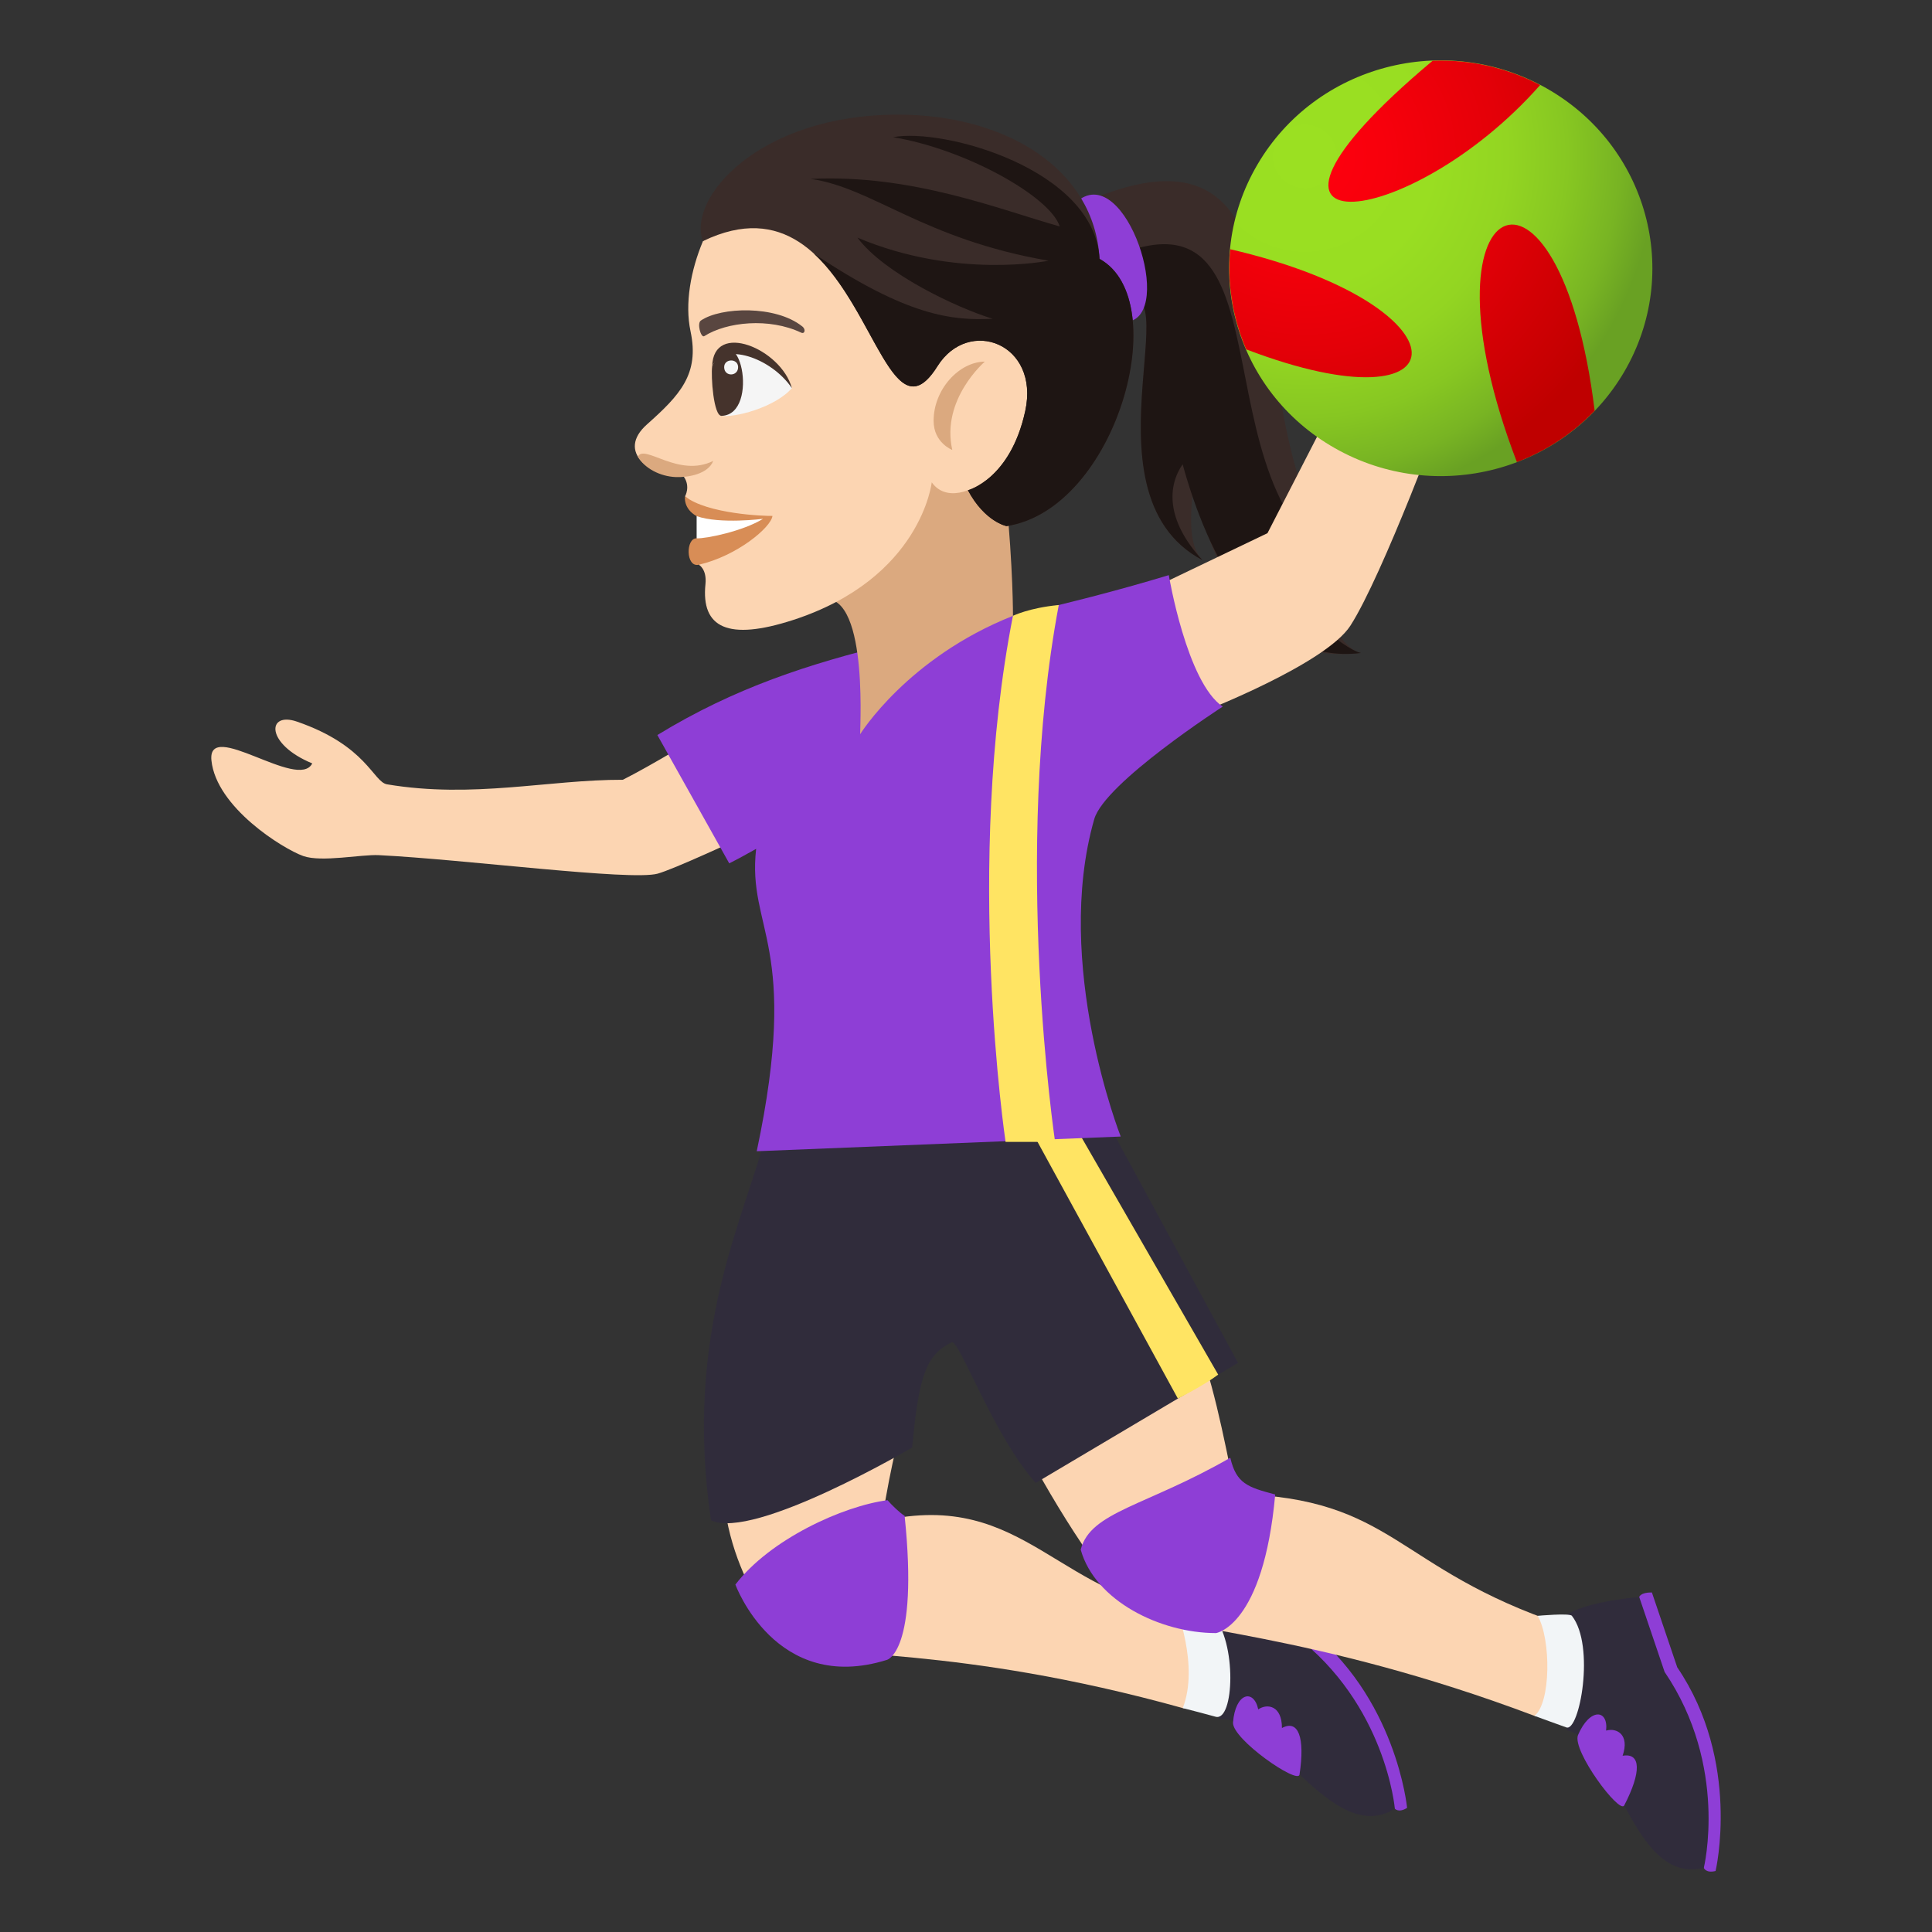 <svg enable-background="new 0 0 64 64" height="64" viewBox="0 0 64 64" width="64" xmlns="http://www.w3.org/2000/svg" xmlns:xlink="http://www.w3.org/1999/xlink"><rect x="0" y="0" width="64" height="64" fill="#333333" stroke="none"/><radialGradient id="a" cx="42.723" cy="5.181" gradientTransform="matrix(1.008 0 0 1 .164 0)" gradientUnits="userSpaceOnUse" r="11.543"><stop offset="0" stop-color="#9be022"/><stop offset=".365" stop-color="#99de22"/><stop offset=".576" stop-color="#93d522"/><stop offset=".748" stop-color="#87c722"/><stop offset=".897" stop-color="#78b423"/><stop offset="1" stop-color="#69a123"/></radialGradient><linearGradient id="b"><stop offset="0" stop-color="#ff000e"/><stop offset=".224" stop-color="#f8000c"/><stop offset=".553" stop-color="#e40008"/><stop offset=".945" stop-color="#c40001"/><stop offset="1" stop-color="#bf0000"/></linearGradient><radialGradient id="c" cx="42.721" cy="5.181" gradientTransform="matrix(1.008 0 0 1 .164 0)" gradientUnits="userSpaceOnUse" r="11.546" xlink:href="#b"/><radialGradient id="d" cx="42.724" cy="5.18" gradientTransform="matrix(1.008 0 0 1 .164 0)" gradientUnits="userSpaceOnUse" r="11.543" xlink:href="#b"/><radialGradient id="e" cx="42.724" cy="5.18" gradientTransform="matrix(1.008 0 0 1 .164 0)" gradientUnits="userSpaceOnUse" r="11.544" xlink:href="#b"/><path d="m45.081 21.631c-.598-.139-1.189-1.2-1.643-2.543.564.22 1.209.302 1.953.158-5.289-3.207-.807-16.033-9.105-12.695l.441 3.66c3.146-2.052-1.188 6.071 3.105 8.342-.424-.421-.424-1.302-.311-2.344.826 2.992 2.242 5.827 5.56 5.422z" fill="#3a2c29"/><path d="m45.081 21.631c-.598-.139-2.387-1.637-2.838-2.979 1.541.93 2.445 1.065 3.148.595-6.309-2.054-2.098-13.646-8.658-10.673l-.006 1.638c3.146-2.052-1.188 6.071 3.105 8.342-1.232-1.336-1.145-2.468-.656-3.174.823 2.99 2.587 6.656 5.905 6.251z" fill="#1e1513"/><path d="m35.86 6.547c-1.193.653-.92 3.985 1.313 4.12 1.828.116.271-4.993-1.313-4.12z" fill="#8e3ed6"/><path d="m56.831 61.979s.854-3.619-1.27-6.747l-.84-2.48c-.379-.005-.42.151-.42.151s-.617 2.431 2.139 8.972c0 0 .067.185.391.104z" fill="#8e3ed6"/><path d="m51.925 57.327c1.586.332 2.123 5.142 4.516 4.548 0 0 .826-3.364-1.299-6.491l-.84-2.48c-4.098.383-3.319 1.86-2.377 4.423z" fill="#302c3b"/><path d="m53.804 59.808c.576-1.11.555-1.753-.053-1.646.242-.705-.197-.935-.547-.834.082-.706-.539-.768-.932.152-.197.519 1.377 2.626 1.532 2.328z" fill="#8e3ed6"/><path d="m46.612 59.888s-.352-3.701-3.369-5.993l-1.592-2.086c-.361.115-.352.277-.352.277s.195 2.499 4.906 7.828c.001 0 .124.152.407-.026z" fill="#8e3ed6"/><path d="m40.411 56.957c1.607-.186 3.721 4.275 5.795 2.957 0 0-.295-3.45-3.313-5.742l-1.593-2.086c-3.76 1.66-2.608 2.74-.889 4.871z" fill="#302c3b"/><path d="m43.048 58.786c.188-1.233-.039-1.835-.582-1.543.002-.743-.486-.823-.785-.617-.148-.694-.76-.556-.836.438-.02.556 2.15 2.056 2.203 1.722z" fill="#8e3ed6"/><path d="m39.839 53.494c-4.814-.416-5.803-4.188-10.621-3.115.299-1.961.686-3.286.686-3.286s-3.956.646-5.918.695c-.432 3.611 1.619 6.267 2.336 6.637 1.034.533 5.313.059 12.86 2.158.616.171.975-3.062.657-3.089z" fill="#fcd5b2"/><path d="m40.169 53.494c-.211-.229-1.221-.267-1.221-.267s.785 1.95.232 3.355c.359.092.721.185 1.088.287.616.173.719-2.482-.099-3.375z" fill="#f2f5f7"/><path d="m29.401 49.696c.125.146.402.419.566.518.469 4.521-.588 4.772-.588 4.772-3.69 1.154-5.018-2.495-5.018-2.495 1.145-1.501 3.566-2.605 5.04-2.795z" fill="#8e3ed6"/><path d="m51.765 53.823c-5.578-1.869-5.545-4.199-10.842-4.337-.391-1.944-.785-3.975-1.416-5.42-1.926.495-3.678 3.295-5.504 4.006 1.381 2.585 2.971 4.845 3.652 5.277.98.624 5.85.727 13.176 3.491.598.226 1.236-2.915.934-3.017z" fill="#fcd5b2"/><path d="m52.071 53.526c-.074-.097-1.133 0-1.133 0 .443.77.443 2.884-.107 3.314.348.124.695.257 1.057.383.433.153.965-2.7.183-3.697z" fill="#f2f5f7"/><path d="m40.755 48.29c.199.852.568.974 1.488 1.217-.395 4.369-1.961 4.591-1.961 4.591-1.842 0-4.012-1.069-4.482-2.764.322-1.263 2.156-1.434 4.955-3.044z" fill="#8e3ed6"/><path d="m36.899 37.562-11.489-.116c-.709 2.857-2.785 6.641-1.857 12.916 1.418.676 6.663-2.411 6.663-2.411.225-2.425.475-3.067 1.309-3.487.24-.121 1.395 3.117 2.785 4.659l6.701-3.976z" fill="#302c3b"/><path d="m40.354 45.536c-.488.368-1.336.793-1.336.793l-4.793-8.768h1.535z" fill="#ffe463"/><path d="m21.786 28.941c.508-.141 2.391-1 4.238-1.871-.482-1.184-.992-2.35-1.543-3.488-1.42.88-2.924 1.782-3.848 2.249-2.459-.006-4.961.63-7.811.151-.463-.08-.666-1.278-2.986-2.078-.998-.344-1.053.742.508 1.385-.463.918-3.482-1.498-3.34-.098.16 1.553 2.363 2.923 3.041 3.166.609.215 1.926-.059 2.502-.029 2.83.138 8.342.86 9.239.613z" fill="#fcd5b2"/><path d="m41.987 17.662 2.834-5.514 3.057 1.297s-2.07 5.613-3.145 7.282c-.822 1.273-4.902 2.854-4.902 2.854l-1.438-4.197z" fill="#fcd5b2"/><path d="m51.229 2.924c3.355 1.901 4.504 6.11 2.568 9.405-1.938 3.295-6.223 4.42-9.574 2.519-3.352-1.899-4.504-6.108-2.566-9.402 1.936-3.298 6.223-4.423 9.572-2.522z" fill="url(#a)"/><path d="m51.019 2.817c-4.373 4.961-11.184 5.604-3.611-.763.018-.015.035-.028.051-.042 1.204-.047 2.431.213 3.56.805z" fill="url(#c)"/><path d="m50.249 15.307c-3.484-9.078 1.418-11.146 2.576-1.702-.734.763-1.615 1.339-2.576 1.702z" fill="url(#d)"/><path d="m40.753 8.256c7.998 1.856 7.854 6.111.529 3.317-.449-1.041-.636-2.181-.529-3.317z" fill="url(#e)"/><path d="m40.505 23.407c-1.193-.799-1.787-4.355-1.787-4.355-7.102 2.152-11.801 2.152-16.942 5.297l2.381 4.251c.297-.15.596-.314.891-.481-.304 2.696 1.478 3.134.02 10.017l12.057-.487s-2.252-5.714-.877-10.513c.347-1.208 4.257-3.729 4.257-3.729z" fill="#8e3ed6"/><path d="m35.073 20.042c-.988.094-1.518.359-1.518.359-1.619 8.228-.244 17.425-.244 17.425h1.641s-1.431-9.552.121-17.784z" fill="#ffe463"/><path d="m26.973 19.926c1.792-.8 1.522 3.985 1.52 4.396 0 0 1.568-2.538 5.063-3.921 0 0 .008-1.551-.23-3.979.173-6.69-6.353 3.504-6.353 3.504z" fill="#dba97f"/><path d="m23.287 7.987c-.405.964-.608 2.069-.412 2.989.302 1.417-.354 2.113-1.441 3.081-1.035.917.116 1.747 1.22 1.738.226.325.039.646.039.646.883.768.861 1.945.456 2.267 0 0 .272.14.22.644-.148 1.445.748 1.885 2.901 1.187 4.251-1.381 4.595-4.562 4.595-4.562.871 1.23 3.484-.868 3.555-3.429.13-4.252-3.526-10.381-11.133-4.561z" fill="#fcd5b2"/><path d="m30.927 13.944c-.002-1.044.842-1.958 1.697-1.965 0 0-1.459 1.25-1.078 2.926 0 0-.617-.233-.619-.961z" fill="#dba97f"/><path d="m26.232 12.857c-.556.641-1.925 1.002-2.381.911-1.108-3.327 1.652-2.313 2.381-.911z" fill="#f5f5f5"/><path d="m23.902 13.776c1.307-.043.576-3.547-.31-1.642-.048.332.047 1.651.31 1.642z" fill="#45332c"/><path d="m26.232 12.857c-.352-1.302-2.604-2.241-2.64-.723.356-.823 1.95-.295 2.64.723z" fill="#45332c"/><path d="m23.989 12.17c.008.321.469.307.462-.016-.01-.294-.471-.28-.462.016z" fill="#f5f5f5"/><path d="m26.568 10.807c-.879-.699-2.685-.64-3.347-.191-.145.086-.002.59.109.519.742-.472 2.146-.62 3.211-.115.118.055.165-.115.027-.213z" fill="#594640"/><path d="m23.077 17.098c.401.278 0 .735 0 .735-.364-.014-.366.974.071.875 1.274-.294 2.397-1.242 2.441-1.618-.252.009-2.165-.063-2.897-.648 0 0-.071.4.385.656z" fill="#d88d56"/><path d="m23.077 17.098v.735c.32.013 1.537-.238 2.199-.646 0 0-1.418.183-2.199-.089z" fill="#fff"/><path d="m36.423 8.575c-.16-2.974-3.092-4.776-6.67-4.777-4.633-.003-7.005 2.79-6.466 4.189 5.332-2.572 5.71 7.43 7.767 4.145 1.033-1.646 3.398-.754 2.908 1.486-.494 2.264-1.898 2.623-1.898 2.623.559 1.048 1.279 1.187 1.279 1.187 3.633-.554 5.576-7.477 3.08-8.853z" fill="#3a2c29"/><path d="m36.423 8.575c-.16-2.974-5.182-4.351-6.838-4.03 2.4.395 5.205 1.967 5.52 2.956-1.971-.552-4.887-1.74-8.252-1.574 2.043.284 3.723 1.994 7.883 2.709 0 0-3.039.627-6.332-.764.887 1.191 3.297 2.328 4.48 2.688-1.334.066-2.832-.084-5.925-2.161 2.044 1.866 2.662 6.021 4.095 3.733 1.033-1.646 3.398-.754 2.908 1.486-.494 2.264-1.898 2.623-1.898 2.623.559 1.048 1.279 1.187 1.279 1.187 3.633-.554 5.576-7.477 3.08-8.853z" fill="#1e1513"/><path d="m23.627 15.268c-.171.44-.839.551-1.237.536-.533-.021-1.037-.295-1.261-.675.215-.44 1.342.714 2.498.139z" fill="#dba97f"/></svg>